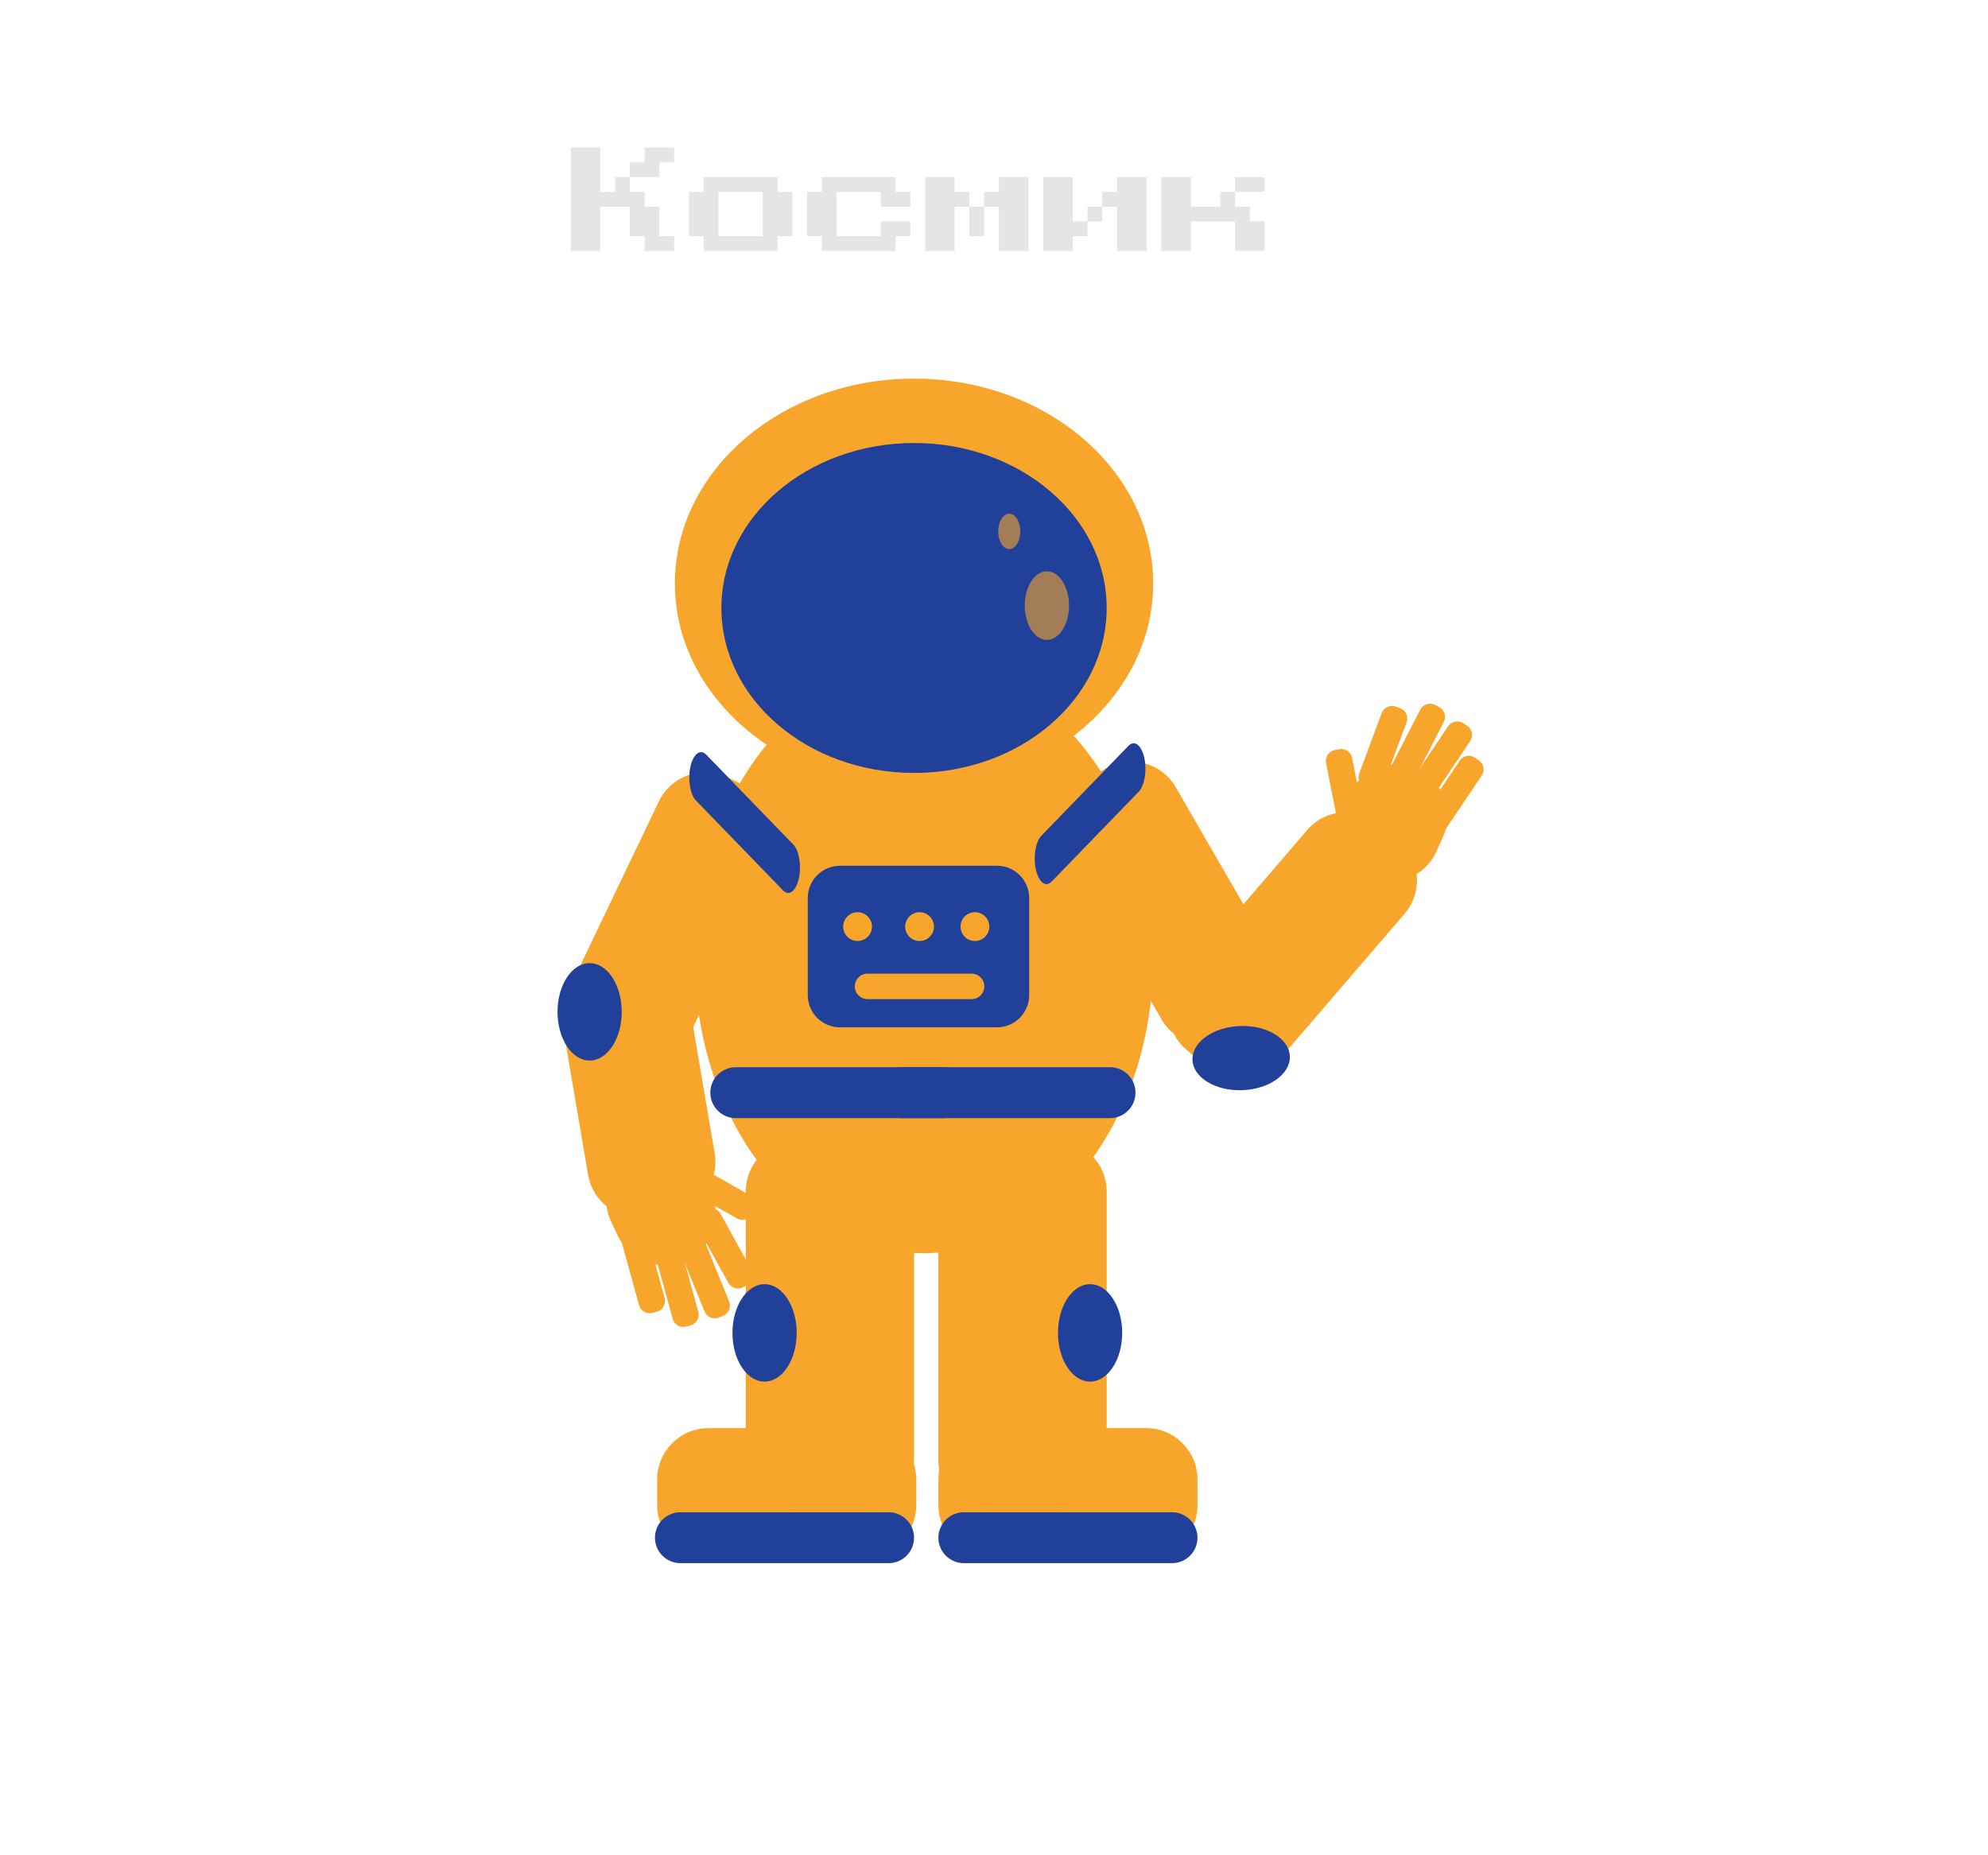 <svg width="404" height="377" viewBox="0 0 404 377" fill="none" xmlns="http://www.w3.org/2000/svg">
<path d="M187.775 254.7C213.498 254.7 234.35 227.904 234.35 194.85C234.35 161.796 213.498 135 187.775 135C162.053 135 141.2 161.796 141.2 194.85C141.2 227.904 162.053 254.7 187.775 254.7Z" fill="#F8A62B"/>
<path d="M185.75 160.2C212.591 160.2 234.35 141.564 234.35 118.575C234.35 95.586 212.591 76.95 185.75 76.95C158.909 76.95 137.15 95.586 137.15 118.575C137.15 141.564 158.909 160.2 185.75 160.2Z" fill="#F8A62B"/>
<path d="M185.75 157.095C207.372 157.095 224.9 142.083 224.9 123.565C224.9 105.048 207.372 90.036 185.75 90.036C164.128 90.036 146.6 105.048 146.6 123.565C146.6 142.083 164.128 157.095 185.75 157.095Z" fill="#20409A"/>
<path d="M250.325 211.01L254.825 208.413C259.824 205.529 261.539 199.134 258.65 194.135L238.953 160.016C236.069 155.016 229.674 153.302 224.675 156.191L220.175 158.787C215.175 161.672 213.461 168.066 216.35 173.066L236.046 207.185C238.935 212.184 245.325 213.894 250.325 211.01Z" fill="#F8A62B"/>
<path d="M190.7 300.703V305.901C190.7 311.675 195.38 316.355 201.154 316.355H232.901C238.675 316.355 243.355 311.675 243.355 305.901V300.703C243.355 294.93 238.675 290.25 232.901 290.25H201.154C195.38 290.25 190.7 294.93 190.7 300.703Z" fill="#F8A62B"/>
<path d="M133.55 300.703V305.901C133.55 311.675 138.23 316.355 144.003 316.355H175.751C181.524 316.355 186.204 311.675 186.204 305.901V300.703C186.204 294.93 181.524 290.25 175.751 290.25H144.003C138.23 290.25 133.55 294.93 133.55 300.703Z" fill="#F8A62B"/>
<path d="M133.1 312.525C133.1 315.382 135.418 317.7 138.275 317.7H180.575C183.433 317.7 185.75 315.382 185.75 312.525C185.75 309.668 183.433 307.35 180.575 307.35H138.275C135.418 307.35 133.1 309.668 133.1 312.525Z" fill="#20409A"/>
<path d="M178.1 222.075C178.1 224.932 180.418 227.25 183.275 227.25H225.575C228.433 227.25 230.75 224.932 230.75 222.075C230.75 219.217 228.433 216.9 225.575 216.9H183.275C180.418 216.9 178.1 219.217 178.1 222.075Z" fill="#20409A"/>
<path d="M144.35 222.075C144.35 224.932 146.668 227.25 149.525 227.25H191.825C194.683 227.25 197 224.932 197 222.075C197 219.217 194.683 216.9 191.825 216.9H149.525C146.668 216.9 144.35 219.217 144.35 222.075Z" fill="#20409A"/>
<path d="M190.7 312.525C190.7 315.382 193.018 317.7 195.875 317.7H238.175C241.033 317.7 243.35 315.382 243.35 312.525C243.35 309.668 241.033 307.35 238.175 307.35H195.875C193.018 307.35 190.7 309.668 190.7 312.525Z" fill="#20409A"/>
<path d="M162.003 307.35H175.301C181.074 307.35 185.754 302.67 185.754 296.897V242.203C185.754 236.43 181.074 231.75 175.301 231.75H162.003C156.23 231.75 151.55 236.43 151.55 242.203V296.901C151.55 302.67 156.23 307.35 162.003 307.35Z" fill="#F8A62B"/>
<path d="M201.154 307.35H214.451C220.225 307.35 224.905 302.67 224.905 296.897V242.203C224.905 236.43 220.225 231.75 214.451 231.75H201.154C195.38 231.75 190.7 236.43 190.7 242.203V296.901C190.7 302.67 195.38 307.35 201.154 307.35Z" fill="#F8A62B"/>
<path d="M121.783 212.369L126.467 214.614C131.674 217.107 137.915 214.907 140.408 209.7L157.427 174.168C159.92 168.962 157.72 162.72 152.513 160.227L147.829 157.982C142.622 155.489 136.381 157.689 133.888 162.896L116.869 198.428C114.38 203.634 116.576 209.876 121.783 212.369Z" fill="#F8A62B"/>
<path d="M131.565 247.311L136.686 246.438C142.379 245.47 146.204 240.07 145.236 234.378L139.958 203.391C138.99 197.699 133.59 193.874 127.898 194.841L122.777 195.714C117.084 196.682 113.259 202.081 114.227 207.774L119.505 238.761C120.477 244.453 125.877 248.283 131.565 247.311Z" fill="#F8A62B"/>
<path d="M241.082 213.327L245.024 216.711C249.403 220.473 256 219.973 259.762 215.595L285.434 185.715C289.196 181.337 288.697 174.74 284.318 170.978L280.376 167.593C275.998 163.831 269.401 164.331 265.639 168.71L239.966 198.589C236.204 202.963 236.704 209.565 241.082 213.327Z" fill="#F8A62B"/>
<path d="M129.207 234.32C123.978 236.768 121.724 242.991 124.172 248.216L125.54 251.132C127.988 256.361 134.211 258.615 139.436 256.167C144.665 253.719 146.919 247.496 144.471 242.271L143.103 239.355C140.655 234.126 134.432 231.872 129.207 234.32Z" fill="#F8A62B"/>
<path d="M127.965 249.907L128.834 249.669C130.031 249.34 131.273 250.042 131.601 251.239L135.071 263.821C135.399 265.018 134.697 266.26 133.5 266.589L132.632 266.827C131.435 267.156 130.193 266.454 129.864 265.257L126.395 252.675C126.066 251.478 126.768 250.236 127.965 249.907Z" fill="#F8A62B"/>
<path d="M134.805 252.689L135.674 252.45C136.871 252.121 138.113 252.823 138.441 254.02L141.911 266.602C142.239 267.799 141.537 269.041 140.34 269.37L139.472 269.608C138.275 269.937 137.033 269.235 136.704 268.038L133.235 255.456C132.902 254.259 133.604 253.022 134.805 252.689Z" fill="#F8A62B"/>
<path d="M142.577 246.24L143.364 245.803C144.453 245.2 145.821 245.596 146.424 246.685L152.742 258.106C153.345 259.195 152.949 260.563 151.86 261.166L151.073 261.603C149.984 262.206 148.616 261.81 148.013 260.721L141.695 249.3C141.096 248.206 141.492 246.839 142.577 246.24Z" fill="#F8A62B"/>
<path d="M137.555 238.122L138 237.339C138.612 236.259 139.989 235.881 141.069 236.493L152.418 242.937C153.498 243.549 153.876 244.926 153.264 246.006L152.819 246.789C152.207 247.869 150.83 248.247 149.75 247.635L138.401 241.191C137.321 240.575 136.943 239.202 137.555 238.122Z" fill="#F8A62B"/>
<path d="M139.485 251.514L140.318 251.176C141.47 250.708 142.784 251.262 143.252 252.414L148.175 264.501C148.643 265.653 148.089 266.967 146.937 267.435L146.105 267.772C144.953 268.24 143.639 267.687 143.171 266.535L138.248 254.448C137.78 253.296 138.333 251.982 139.485 251.514Z" fill="#F8A62B"/>
<path d="M290.708 169.074L289.961 168.57C288.93 167.877 288.656 166.477 289.349 165.447L296.63 154.615C297.323 153.585 298.722 153.311 299.753 154.004L300.5 154.508C301.53 155.201 301.805 156.6 301.112 157.631L293.831 168.462C293.133 169.492 291.738 169.767 290.708 169.074Z" fill="#F8A62B"/>
<path d="M288.364 162.077L287.617 161.573C286.586 160.88 286.312 159.48 287.005 158.45L294.286 147.618C294.979 146.588 296.378 146.313 297.409 147.006L298.156 147.51C299.186 148.203 299.461 149.603 298.768 150.633L291.487 161.465C290.789 162.495 289.394 162.77 288.364 162.077Z" fill="#F8A62B"/>
<path d="M278.401 160.385L277.559 160.07C276.394 159.638 275.8 158.342 276.232 157.176L280.777 144.945C281.209 143.779 282.505 143.185 283.67 143.617L284.512 143.932C285.677 144.364 286.271 145.66 285.839 146.826L281.294 159.057C280.862 160.223 279.566 160.817 278.401 160.385Z" fill="#F8A62B"/>
<path d="M275.516 169.483L274.634 169.655C273.415 169.893 272.231 169.097 271.993 167.882L269.482 155.074C269.243 153.855 270.04 152.671 271.255 152.433L272.137 152.262C273.356 152.023 274.54 152.82 274.778 154.035L277.289 166.842C277.532 168.062 276.736 169.245 275.516 169.483Z" fill="#F8A62B"/>
<path d="M284.422 159.291L283.621 158.881C282.514 158.314 282.077 156.955 282.649 155.853L288.611 144.243C289.178 143.136 290.537 142.699 291.64 143.271L292.441 143.68C293.548 144.247 293.984 145.606 293.413 146.709L287.45 158.319C286.883 159.421 285.529 159.858 284.422 159.291Z" fill="#F8A62B"/>
<path d="M278.077 178.295C283.342 180.666 289.529 178.317 291.901 173.057L293.224 170.118C295.595 164.853 293.246 158.666 287.986 156.294C282.721 153.923 276.533 156.272 274.162 161.532L272.839 164.471C270.467 169.736 272.812 175.923 278.077 178.295Z" fill="#F8A62B"/>
<path d="M140.309 155.803C139.737 158.382 140.241 161.469 141.438 162.706L159.137 180.976C160.334 182.209 161.769 181.12 162.341 178.546C162.912 175.968 162.408 172.881 161.211 171.643L143.513 153.373C142.316 152.136 140.885 153.225 140.309 155.803Z" fill="#20409A"/>
<path d="M232.541 154.003C233.112 156.582 232.608 159.669 231.411 160.906L213.713 179.177C212.516 180.41 211.08 179.32 210.509 176.746C209.937 174.168 210.441 171.081 211.638 169.843L229.337 151.573C230.534 150.336 231.965 151.425 232.541 154.003Z" fill="#20409A"/>
<path d="M119.825 215.55C123.428 215.55 126.35 211.118 126.35 205.65C126.35 200.182 123.428 195.75 119.825 195.75C116.221 195.75 113.3 200.182 113.3 205.65C113.3 211.118 116.221 215.55 119.825 215.55Z" fill="#20409A"/>
<path d="M155.375 280.8C158.979 280.8 161.9 276.368 161.9 270.9C161.9 265.432 158.979 261 155.375 261C151.771 261 148.85 265.432 148.85 270.9C148.85 276.368 151.771 280.8 155.375 280.8Z" fill="#20409A"/>
<path d="M221.525 280.8C225.129 280.8 228.05 276.368 228.05 270.9C228.05 265.432 225.129 261 221.525 261C217.921 261 215 265.432 215 270.9C215 276.368 217.921 280.8 221.525 280.8Z" fill="#20409A"/>
<path d="M252.463 221.57C257.927 221.373 262.25 218.293 262.12 214.692C261.99 211.091 257.455 208.332 251.992 208.529C246.528 208.727 242.204 211.806 242.334 215.407C242.464 219.008 246.999 221.767 252.463 221.57Z" fill="#20409A"/>
<path opacity="0.6" d="M212.75 130.05C215.235 130.05 217.25 126.927 217.25 123.075C217.25 119.223 215.235 116.1 212.75 116.1C210.265 116.1 208.25 119.223 208.25 123.075C208.25 126.927 210.265 130.05 212.75 130.05Z" fill="#F8A62B"/>
<path opacity="0.6" d="M205.1 111.6C206.343 111.6 207.35 109.988 207.35 108C207.35 106.012 206.343 104.4 205.1 104.4C203.857 104.4 202.85 106.012 202.85 108C202.85 109.988 203.857 111.6 205.1 111.6Z" fill="#F8A62B"/>
<path d="M202.598 208.8H170.706C167.088 208.8 164.154 205.866 164.154 202.248V182.507C164.154 178.889 167.088 175.955 170.706 175.955H202.598C206.216 175.955 209.15 178.889 209.15 182.507V202.248C209.15 205.866 206.216 208.8 202.598 208.8Z" fill="#20409A"/>
<path d="M173.712 200.475C173.712 201.906 174.869 203.062 176.3 203.062H197.45C198.881 203.062 200.037 201.906 200.037 200.475C200.037 199.044 198.881 197.887 197.45 197.887H176.3C174.869 197.887 173.712 199.044 173.712 200.475Z" fill="#F8A62B"/>
<path d="M186.875 191.25C188.491 191.25 189.8 189.94 189.8 188.325C189.8 186.71 188.491 185.4 186.875 185.4C185.26 185.4 183.95 186.71 183.95 188.325C183.95 189.94 185.26 191.25 186.875 191.25Z" fill="#F8A62B"/>
<path d="M174.275 191.25C175.891 191.25 177.2 189.94 177.2 188.325C177.2 186.71 175.891 185.4 174.275 185.4C172.66 185.4 171.35 186.71 171.35 188.325C171.35 189.94 172.66 191.25 174.275 191.25Z" fill="#F8A62B"/>
<path d="M198.125 191.25C199.741 191.25 201.05 189.94 201.05 188.325C201.05 186.71 199.741 185.4 198.125 185.4C196.51 185.4 195.2 186.71 195.2 188.325C195.2 189.94 196.51 191.25 198.125 191.25Z" fill="#F8A62B"/>
<path d="M125 36H128V39H131V42H134V48H137V51H131V48H128V42H122V51H116V30H122V39H125V36ZM137 30V33H134V36H128V33H131V30H137ZM143 51V48H140V39H143V36H158V39H161V48H158V51H143ZM146 48H155V39H146V48ZM167 51V48H164V39H167V36H182V39H185V42H179V39H170V48H179V45H185V48H182V51H167ZM197 39V42H194V51H188V36H194V39H197ZM209 36V51H203V42H200V39H203V36H209ZM197 42H200V48H197V42ZM218 45H221V48H218V51H212V36H218V45ZM233 36V51H227V42H224V39H227V36H233ZM221 42H224V45H221V42ZM248 39H251V42H254V45H257V51H251V45H242V51H236V36H242V42H248V39ZM257 36V39H251V36H257Z" fill="#E5E5E5"/>
</svg>
